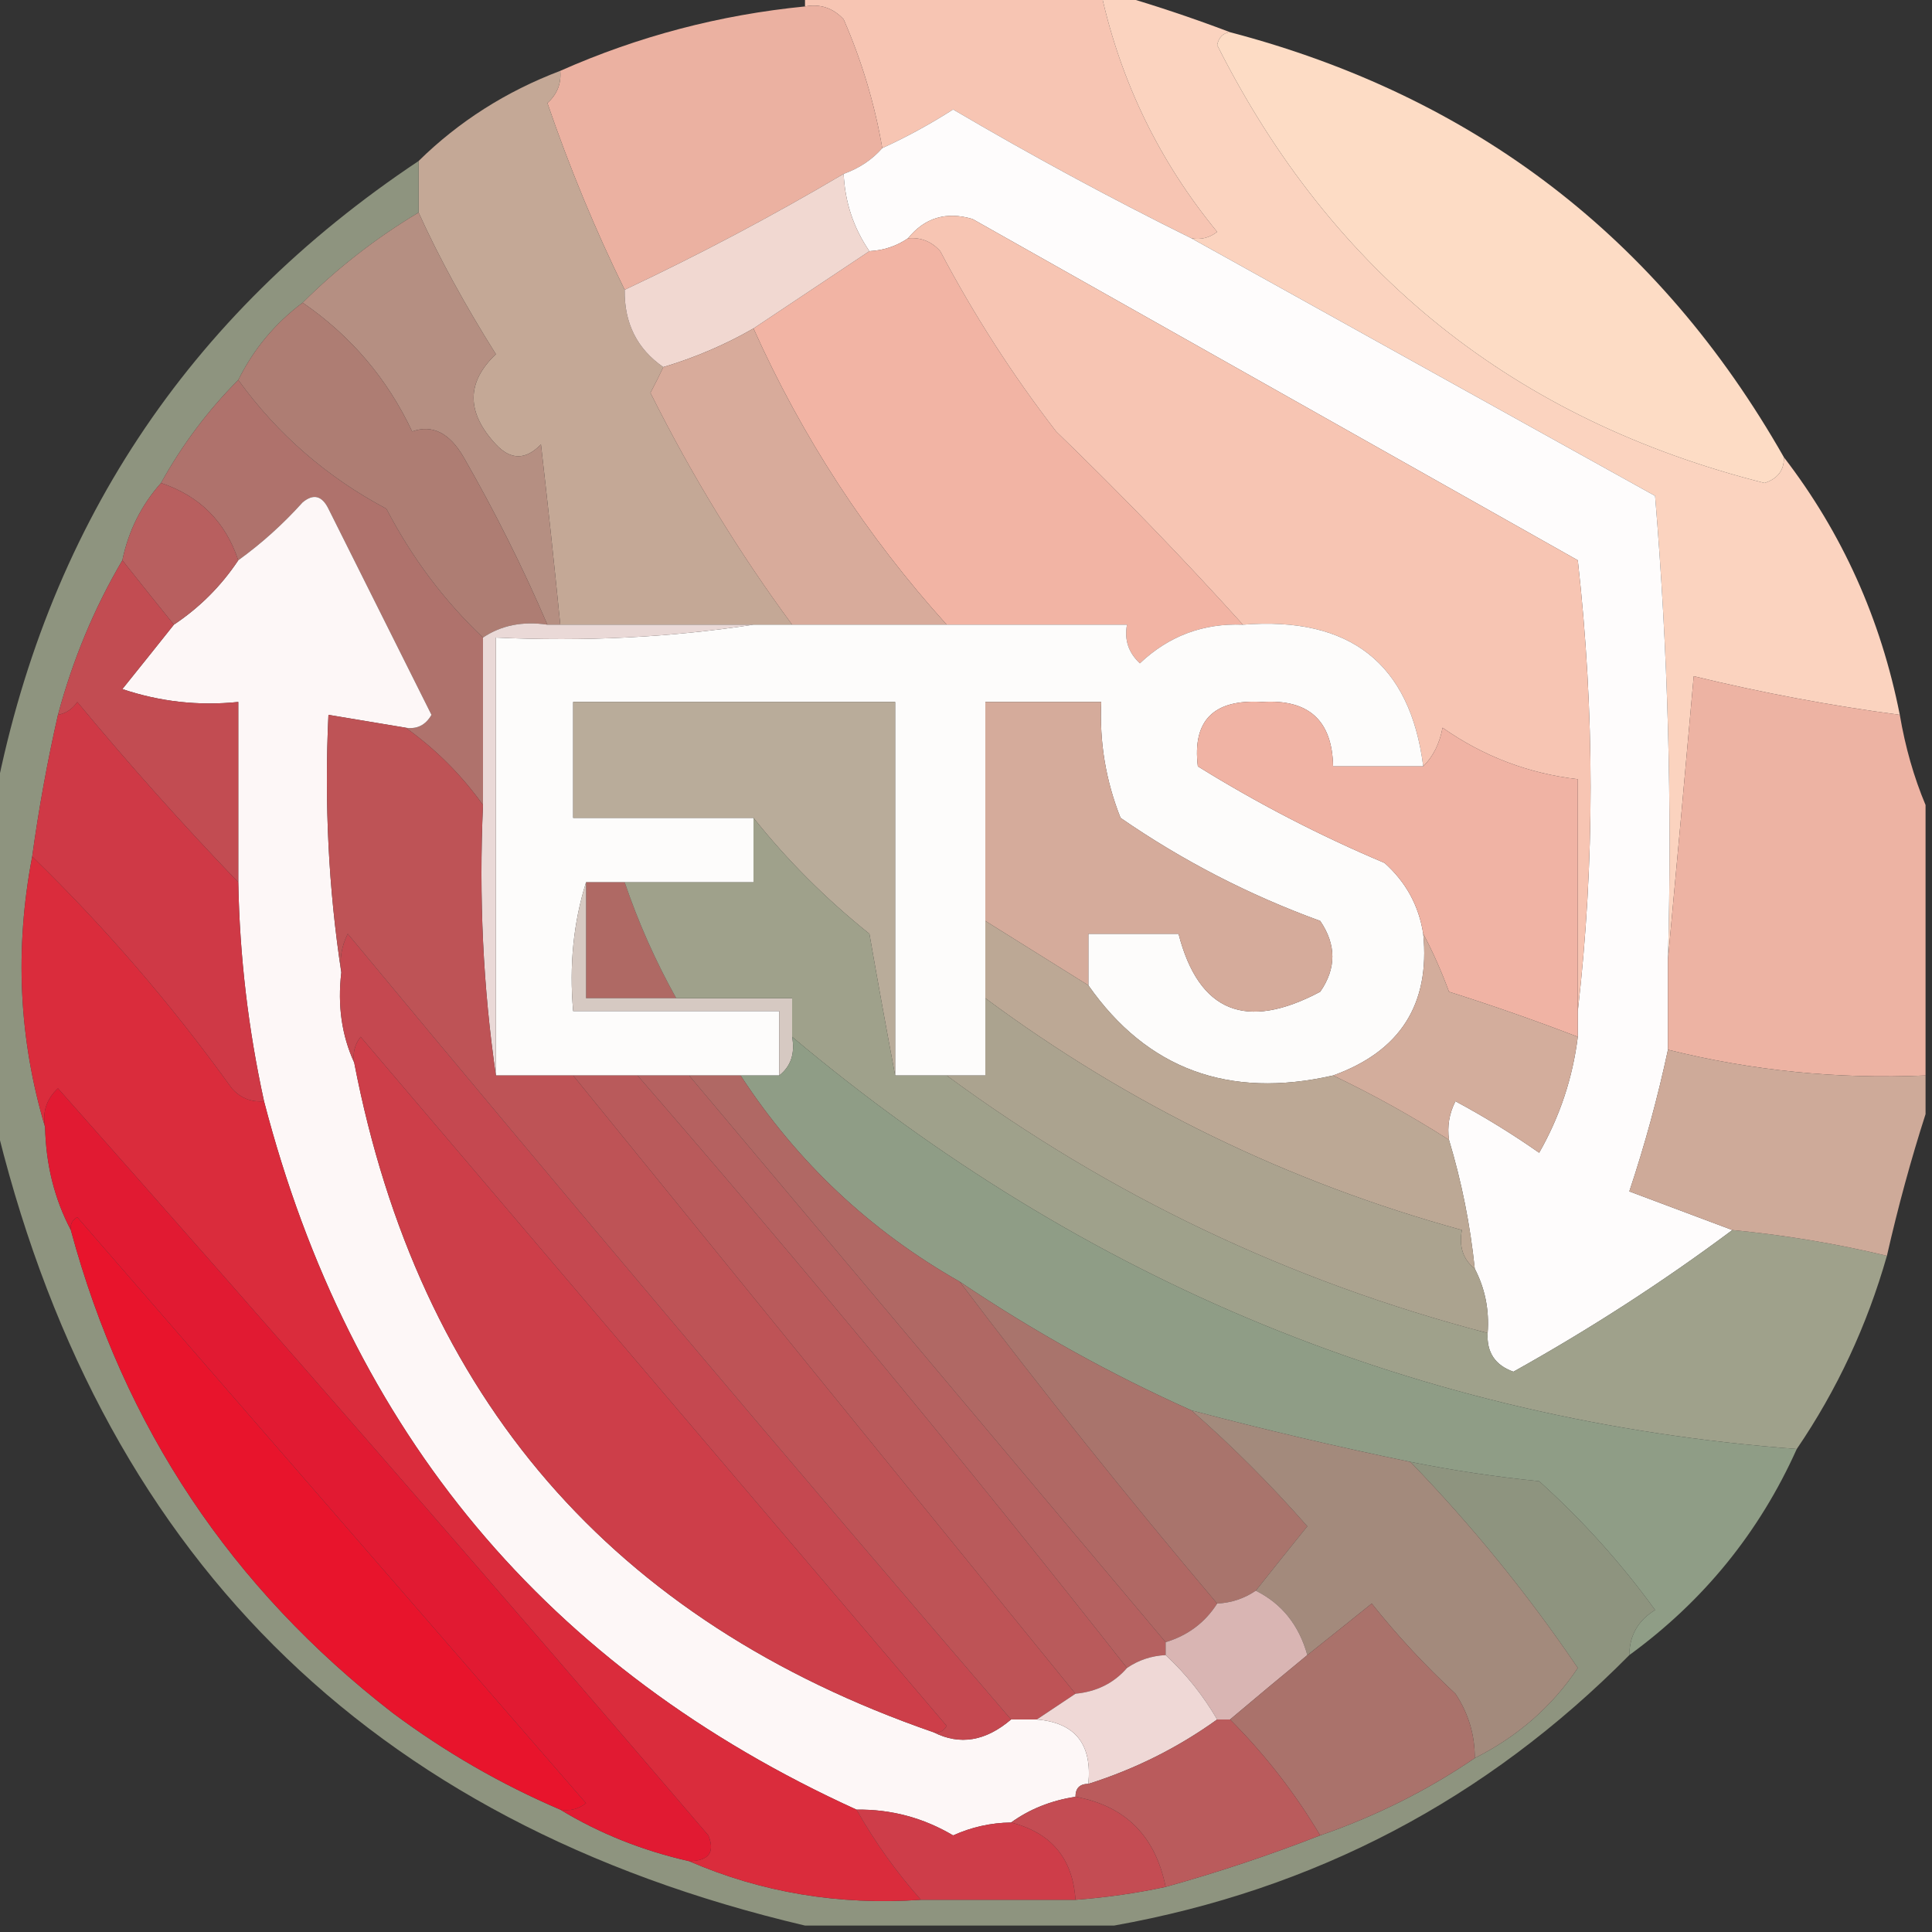 <?xml version="1.0" encoding="UTF-8"?>
<!DOCTYPE svg PUBLIC "-//W3C//DTD SVG 1.1//EN" "http://www.w3.org/Graphics/SVG/1.1/DTD/svg11.dtd">
<svg xmlns="http://www.w3.org/2000/svg" version="1.1" width="150px" height="150px" style="shape-rendering:geometricPrecision; text-rendering:geometricPrecision; image-rendering:optimizeQuality; fill-rule:evenodd; clip-rule:evenodd" xmlns:xlink="http://www.w3.org/1999/xlink">
<rect width="100%" height="100%" fill="#333333" stroke="none"/>
<g><path style="opacity:1" fill="#f7c5b3" d="M 62.5,0.5 C 62.5,0.167 62.5,-0.167 62.5,-0.5C 70.167,-0.5 77.833,-0.5 85.5,-0.5C 87.026,6.385 90.026,12.551 94.5,18C 93.906,18.464 93.239,18.631 92.5,18.5C 86.224,15.396 80.058,12.063 74,8.5C 72.22,9.639 70.386,10.639 68.5,11.5C 67.909,8.06 66.909,4.727 65.5,1.5C 64.675,0.614 63.675,0.281 62.5,0.5 Z"/></g>
<g><path style="opacity:0.999" fill="#fbd3bf" d="M 85.5,-0.5 C 85.833,-0.5 86.167,-0.5 86.5,-0.5C 89.535,0.374 92.535,1.374 95.5,2.5C 94.957,2.56 94.624,2.893 94.5,3.5C 103.453,21.28 117.62,32.614 137,37.5C 138.03,37.164 138.53,36.497 138.5,35.5C 143.026,41.383 146.026,48.05 147.5,55.5C 142.147,54.791 136.814,53.791 131.5,52.5C 130.833,59.989 130.167,67.323 129.5,74.5C 129.832,62.481 129.499,50.481 128.5,38.5C 116.438,31.805 104.438,25.139 92.5,18.5C 93.239,18.631 93.906,18.464 94.5,18C 90.026,12.551 87.026,6.385 85.5,-0.5 Z"/></g>
<g><path style="opacity:0.997" fill="#ebb1a1" d="M 62.5,0.5 C 63.675,0.281 64.675,0.614 65.5,1.5C 66.909,4.727 67.909,8.06 68.5,11.5C 67.71,12.401 66.71,13.068 65.5,13.5C 59.992,16.755 54.325,19.755 48.5,22.5C 46.228,17.871 44.228,13.038 42.5,8C 43.252,7.329 43.586,6.496 43.5,5.5C 49.551,2.817 55.885,1.151 62.5,0.5 Z"/></g>
<g><path style="opacity:0.998" fill="#fddcc5" d="M 95.5,2.5 C 114.492,7.489 128.826,18.489 138.5,35.5C 138.53,36.497 138.03,37.164 137,37.5C 117.62,32.614 103.453,21.28 94.5,3.5C 94.624,2.893 94.957,2.56 95.5,2.5 Z"/></g>
<g><path style="opacity:1" fill="#c4a896" d="M 43.5,5.5 C 43.586,6.496 43.252,7.329 42.5,8C 44.228,13.038 46.228,17.871 48.5,22.5C 48.461,25.089 49.461,27.089 51.5,28.5C 51.196,29.15 50.863,29.817 50.5,30.5C 53.676,36.862 57.343,42.862 61.5,48.5C 60.5,48.5 59.5,48.5 58.5,48.5C 53.5,48.5 48.5,48.5 43.5,48.5C 43.038,43.838 42.538,39.171 42,34.5C 40.817,35.731 39.651,35.731 38.5,34.5C 36.194,32.019 36.194,29.686 38.5,27.5C 36.056,23.608 34.056,19.942 32.5,16.5C 32.5,15.167 32.5,13.833 32.5,12.5C 35.622,9.432 39.289,7.098 43.5,5.5 Z"/></g>
<g><path style="opacity:1" fill="#fefcfc" d="M 92.5,18.5 C 104.438,25.139 116.438,31.805 128.5,38.5C 129.499,50.481 129.832,62.481 129.5,74.5C 129.5,76.833 129.5,79.167 129.5,81.5C 128.708,85.211 127.708,88.878 126.5,92.5C 129.19,93.507 131.856,94.507 134.5,95.5C 129.143,99.501 123.476,103.167 117.5,106.5C 116.081,105.995 115.415,104.995 115.5,103.5C 115.634,101.708 115.301,100.042 114.5,98.5C 114.149,95.097 113.482,91.763 112.5,88.5C 112.351,87.448 112.517,86.448 113,85.5C 115.25,86.708 117.417,88.041 119.5,89.5C 121.101,86.696 122.101,83.696 122.5,80.5C 122.5,79.833 122.5,79.167 122.5,78.5C 123.824,66.993 123.824,55.327 122.5,43.5C 106.833,34.667 91.167,25.833 75.5,17C 73.465,16.401 71.799,16.901 70.5,18.5C 69.609,19.11 68.609,19.443 67.5,19.5C 66.27,17.703 65.604,15.703 65.5,13.5C 66.71,13.068 67.71,12.401 68.5,11.5C 70.386,10.639 72.22,9.639 74,8.5C 80.058,12.063 86.224,15.396 92.5,18.5 Z"/></g>
<g><path style="opacity:1" fill="#f2b4a4" d="M 70.5,18.5 C 71.496,18.414 72.329,18.748 73,19.5C 75.606,24.435 78.606,29.102 82,33.5C 87.085,38.416 91.919,43.416 96.5,48.5C 93.412,48.377 90.745,49.377 88.5,51.5C 87.614,50.675 87.281,49.675 87.5,48.5C 82.833,48.5 78.167,48.5 73.5,48.5C 67.293,41.626 62.293,33.959 58.5,25.5C 61.5,23.5 64.5,21.5 67.5,19.5C 68.609,19.443 69.609,19.11 70.5,18.5 Z"/></g>
<g><path style="opacity:1" fill="#f1d8d1" d="M 65.5,13.5 C 65.604,15.703 66.27,17.703 67.5,19.5C 64.5,21.5 61.5,23.5 58.5,25.5C 56.313,26.758 53.98,27.758 51.5,28.5C 49.461,27.089 48.461,25.089 48.5,22.5C 54.325,19.755 59.992,16.755 65.5,13.5 Z"/></g>
<g><path style="opacity:1" fill="#f7c5b3" d="M 122.5,78.5 C 122.5,72.5 122.5,66.5 122.5,60.5C 118.668,60.056 115.168,58.722 112,56.5C 111.768,57.737 111.268,58.737 110.5,59.5C 109.487,51.51 104.821,47.843 96.5,48.5C 91.919,43.416 87.085,38.416 82,33.5C 78.606,29.102 75.606,24.435 73,19.5C 72.329,18.748 71.496,18.414 70.5,18.5C 71.799,16.901 73.465,16.401 75.5,17C 91.167,25.833 106.833,34.667 122.5,43.5C 123.824,55.327 123.824,66.993 122.5,78.5 Z"/></g>
<g><path style="opacity:0.942" fill="#949a84" d="M 32.5,12.5 C 32.5,13.833 32.5,15.167 32.5,16.5C 29.19,18.482 26.19,20.815 23.5,23.5C 21.367,25.09 19.701,27.09 18.5,29.5C 16.147,31.86 14.147,34.526 12.5,37.5C 10.975,39.216 9.975,41.216 9.5,43.5C 7.321,47.203 5.655,51.203 4.5,55.5C 3.674,59.136 3.008,62.803 2.5,66.5C 1.13,73.687 1.464,80.687 3.5,87.5C 3.565,90.428 4.232,93.095 5.5,95.5C 9.628,110.796 17.961,123.296 30.5,133C 34.562,136.029 38.895,138.529 43.5,140.5C 46.54,142.346 49.873,143.679 53.5,144.5C 59.134,146.938 65.134,147.938 71.5,147.5C 75.5,147.5 79.5,147.5 83.5,147.5C 85.861,147.326 88.194,146.993 90.5,146.5C 94.563,145.368 98.563,144.035 102.5,142.5C 106.818,141.008 110.818,139.008 114.5,136.5C 117.843,134.816 120.51,132.483 122.5,129.5C 118.649,123.811 114.315,118.478 109.5,113.5C 112.787,114.161 116.12,114.661 119.5,115C 122.87,118.035 125.87,121.368 128.5,125C 127.177,125.816 126.511,126.983 126.5,128.5C 115.405,139.715 102.071,146.715 86.5,149.5C 78.5,149.5 70.5,149.5 62.5,149.5C 28.5,141.5 7.5,120.5 -0.5,86.5C -0.5,78.5 -0.5,70.5 -0.5,62.5C 3.497,41.162 14.497,24.495 32.5,12.5 Z"/></g>
<g><path style="opacity:1" fill="#d8ab9b" d="M 58.5,25.5 C 62.293,33.959 67.293,41.626 73.5,48.5C 69.5,48.5 65.5,48.5 61.5,48.5C 57.343,42.862 53.676,36.862 50.5,30.5C 50.863,29.817 51.196,29.15 51.5,28.5C 53.98,27.758 56.313,26.758 58.5,25.5 Z"/></g>
<g><path style="opacity:1" fill="#af726c" d="M 18.5,29.5 C 21.547,33.712 25.38,37.045 30,39.5C 31.979,43.3 34.479,46.634 37.5,49.5C 37.5,53.833 37.5,58.167 37.5,62.5C 35.833,60.167 33.833,58.167 31.5,56.5C 32.376,56.631 33.043,56.297 33.5,55.5C 30.833,50.167 28.167,44.833 25.5,39.5C 24.998,38.479 24.332,38.312 23.5,39C 21.962,40.707 20.296,42.207 18.5,43.5C 17.5,40.5 15.5,38.5 12.5,37.5C 14.147,34.526 16.147,31.86 18.5,29.5 Z"/></g>
<g><path style="opacity:1" fill="#b58f82" d="M 32.5,16.5 C 34.056,19.942 36.056,23.608 38.5,27.5C 36.194,29.686 36.194,32.019 38.5,34.5C 39.651,35.731 40.817,35.731 42,34.5C 42.538,39.171 43.038,43.838 43.5,48.5C 43.167,48.5 42.833,48.5 42.5,48.5C 40.607,44.085 38.44,39.751 36,35.5C 34.899,33.606 33.566,32.939 32,33.5C 30.079,29.411 27.246,26.077 23.5,23.5C 26.19,20.815 29.19,18.482 32.5,16.5 Z"/></g>
<g><path style="opacity:1" fill="#ae7d73" d="M 23.5,23.5 C 27.246,26.077 30.079,29.411 32,33.5C 33.566,32.939 34.899,33.606 36,35.5C 38.44,39.751 40.607,44.085 42.5,48.5C 40.585,48.215 38.919,48.549 37.5,49.5C 34.479,46.634 31.979,43.3 30,39.5C 25.38,37.045 21.547,33.712 18.5,29.5C 19.701,27.09 21.367,25.09 23.5,23.5 Z"/></g>
<g><path style="opacity:1" fill="#fdf7f7" d="M 31.5,56.5 C 29.5,56.167 27.5,55.833 25.5,55.5C 25.176,62.354 25.509,69.021 26.5,75.5C 26.198,78.059 26.532,80.393 27.5,82.5C 32.525,108.522 47.525,125.855 72.5,134.5C 74.523,135.521 76.523,135.188 78.5,133.5C 79.167,133.5 79.833,133.5 80.5,133.5C 83.47,133.746 84.803,135.412 84.5,138.5C 83.833,138.5 83.5,138.833 83.5,139.5C 81.597,139.796 79.93,140.463 78.5,141.5C 76.94,141.519 75.44,141.852 74,142.5C 71.681,141.129 69.181,140.462 66.5,140.5C 42.509,129.58 27.176,111.247 20.5,85.5C 19.274,79.915 18.607,74.249 18.5,68.5C 18.5,63.833 18.5,59.167 18.5,54.5C 15.428,54.817 12.428,54.484 9.5,53.5C 10.857,51.814 12.19,50.148 13.5,48.5C 15.5,47.167 17.167,45.5 18.5,43.5C 20.296,42.207 21.962,40.707 23.5,39C 24.332,38.312 24.998,38.479 25.5,39.5C 28.167,44.833 30.833,50.167 33.5,55.5C 33.043,56.297 32.376,56.631 31.5,56.5 Z"/></g>
<g><path style="opacity:1" fill="#b85f5f" d="M 12.5,37.5 C 15.5,38.5 17.5,40.5 18.5,43.5C 17.167,45.5 15.5,47.167 13.5,48.5C 12.136,46.809 10.803,45.142 9.5,43.5C 9.975,41.216 10.975,39.216 12.5,37.5 Z"/></g>
<g><path style="opacity:1" fill="#fdfcfb" d="M 58.5,48.5 C 59.5,48.5 60.5,48.5 61.5,48.5C 65.5,48.5 69.5,48.5 73.5,48.5C 78.167,48.5 82.833,48.5 87.5,48.5C 87.281,49.675 87.614,50.675 88.5,51.5C 90.745,49.377 93.412,48.377 96.5,48.5C 104.821,47.843 109.487,51.51 110.5,59.5C 108.167,59.5 105.833,59.5 103.5,59.5C 103.436,55.938 101.603,54.271 98,54.5C 94.233,54.266 92.567,55.932 93,59.5C 97.638,62.379 102.471,64.879 107.5,67C 109.16,68.488 110.16,70.321 110.5,72.5C 111.045,77.962 108.712,81.629 103.5,83.5C 95.395,85.345 89.061,83.012 84.5,76.5C 84.5,75.167 84.5,73.833 84.5,72.5C 86.833,72.5 89.167,72.5 91.5,72.5C 93.064,78.567 96.73,80.067 102.5,77C 103.76,75.186 103.76,73.353 102.5,71.5C 96.972,69.487 91.806,66.82 87,63.5C 85.851,60.607 85.351,57.607 85.5,54.5C 82.5,54.5 79.5,54.5 76.5,54.5C 76.5,60.167 76.5,65.833 76.5,71.5C 76.5,73.5 76.5,75.5 76.5,77.5C 76.5,79.5 76.5,81.5 76.5,83.5C 75.5,83.5 74.5,83.5 73.5,83.5C 72.167,83.5 70.833,83.5 69.5,83.5C 69.5,73.833 69.5,64.167 69.5,54.5C 61.167,54.5 52.833,54.5 44.5,54.5C 44.5,57.5 44.5,60.5 44.5,63.5C 49.167,63.5 53.833,63.5 58.5,63.5C 58.5,65.167 58.5,66.833 58.5,68.5C 55.167,68.5 51.833,68.5 48.5,68.5C 47.5,68.5 46.5,68.5 45.5,68.5C 44.521,71.625 44.187,74.958 44.5,78.5C 49.833,78.5 55.167,78.5 60.5,78.5C 60.5,80.167 60.5,81.833 60.5,83.5C 59.5,83.5 58.5,83.5 57.5,83.5C 56.167,83.5 54.833,83.5 53.5,83.5C 52.167,83.5 50.833,83.5 49.5,83.5C 47.833,83.5 46.167,83.5 44.5,83.5C 42.5,83.5 40.5,83.5 38.5,83.5C 38.5,72.167 38.5,60.833 38.5,49.5C 45.354,49.824 52.021,49.491 58.5,48.5 Z"/></g>
<g><path style="opacity:1" fill="#c24c52" d="M 9.5,43.5 C 10.803,45.142 12.136,46.809 13.5,48.5C 12.19,50.148 10.857,51.814 9.5,53.5C 12.428,54.484 15.428,54.817 18.5,54.5C 18.5,59.167 18.5,63.833 18.5,68.5C 14.199,64.028 10.032,59.361 6,54.5C 5.617,55.056 5.117,55.389 4.5,55.5C 5.655,51.203 7.321,47.203 9.5,43.5 Z"/></g>
<g><path style="opacity:1" fill="#ead9d7" d="M 42.5,48.5 C 42.833,48.5 43.167,48.5 43.5,48.5C 48.5,48.5 53.5,48.5 58.5,48.5C 52.021,49.491 45.354,49.824 38.5,49.5C 38.5,60.833 38.5,72.167 38.5,83.5C 37.509,76.687 37.175,69.687 37.5,62.5C 37.5,58.167 37.5,53.833 37.5,49.5C 38.919,48.549 40.585,48.215 42.5,48.5 Z"/></g>
<g><path style="opacity:1" fill="#f0b3a4" d="M 110.5,59.5 C 111.268,58.737 111.768,57.737 112,56.5C 115.168,58.722 118.668,60.056 122.5,60.5C 122.5,66.5 122.5,72.5 122.5,78.5C 122.5,79.167 122.5,79.833 122.5,80.5C 119.233,79.244 115.899,78.077 112.5,77C 111.901,75.377 111.234,73.877 110.5,72.5C 110.16,70.321 109.16,68.488 107.5,67C 102.471,64.879 97.638,62.379 93,59.5C 92.567,55.932 94.233,54.266 98,54.5C 101.603,54.271 103.436,55.938 103.5,59.5C 105.833,59.5 108.167,59.5 110.5,59.5 Z"/></g>
<g><path style="opacity:1" fill="#d5ab9b" d="M 84.5,76.5 C 81.833,74.833 79.167,73.167 76.5,71.5C 76.5,65.833 76.5,60.167 76.5,54.5C 79.5,54.5 82.5,54.5 85.5,54.5C 85.351,57.607 85.851,60.607 87,63.5C 91.806,66.82 96.972,69.487 102.5,71.5C 103.76,73.353 103.76,75.186 102.5,77C 96.73,80.067 93.064,78.567 91.5,72.5C 89.167,72.5 86.833,72.5 84.5,72.5C 84.5,73.833 84.5,75.167 84.5,76.5 Z"/></g>
<g><path style="opacity:1" fill="#cf3946" d="M 18.5,68.5 C 18.607,74.249 19.274,79.915 20.5,85.5C 19.504,85.586 18.671,85.252 18,84.5C 13.342,78.013 8.176,72.013 2.5,66.5C 3.008,62.803 3.674,59.136 4.5,55.5C 5.117,55.389 5.617,55.056 6,54.5C 10.032,59.361 14.199,64.028 18.5,68.5 Z"/></g>
<g><path style="opacity:1" fill="#b9ac9a" d="M 69.5,83.5 C 68.834,79.979 68.167,76.312 67.5,72.5C 64.118,69.785 61.118,66.785 58.5,63.5C 53.833,63.5 49.167,63.5 44.5,63.5C 44.5,60.5 44.5,57.5 44.5,54.5C 52.833,54.5 61.167,54.5 69.5,54.5C 69.5,64.167 69.5,73.833 69.5,83.5 Z"/></g>
<g><path style="opacity:1" fill="#af6964" d="M 45.5,68.5 C 46.5,68.5 47.5,68.5 48.5,68.5C 49.561,71.622 50.895,74.622 52.5,77.5C 50.167,77.5 47.833,77.5 45.5,77.5C 45.5,74.5 45.5,71.5 45.5,68.5 Z"/></g>
<g><path style="opacity:1" fill="#c54850" d="M 78.5,133.5 C 76.523,135.188 74.523,135.521 72.5,134.5C 72.938,134.565 73.272,134.399 73.5,134C 58.333,116.167 43.167,98.333 28,80.5C 27.536,81.094 27.369,81.761 27.5,82.5C 26.532,80.393 26.198,78.059 26.5,75.5C 26.351,74.448 26.517,73.448 27,72.5C 44.002,92.999 61.168,113.333 78.5,133.5 Z"/></g>
<g><path style="opacity:1" fill="#bca895" d="M 76.5,71.5 C 79.167,73.167 81.833,74.833 84.5,76.5C 89.061,83.012 95.395,85.345 103.5,83.5C 106.602,84.979 109.602,86.645 112.5,88.5C 113.482,91.763 114.149,95.097 114.5,98.5C 113.596,97.791 113.263,96.791 113.5,95.5C 99.995,91.783 87.661,85.783 76.5,77.5C 76.5,75.5 76.5,73.5 76.5,71.5 Z"/></g>
<g><path style="opacity:1" fill="#da2c3c" d="M 2.5,66.5 C 8.176,72.013 13.342,78.013 18,84.5C 18.671,85.252 19.504,85.586 20.5,85.5C 27.176,111.247 42.509,129.58 66.5,140.5C 67.921,143.009 69.588,145.343 71.5,147.5C 65.134,147.938 59.134,146.938 53.5,144.5C 55.028,144.483 55.528,143.816 55,142.5C 38.324,122.993 21.491,103.66 4.5,84.5C 3.614,85.325 3.281,86.325 3.5,87.5C 1.464,80.687 1.13,73.687 2.5,66.5 Z"/></g>
<g><path style="opacity:1" fill="#d6c9c2" d="M 45.5,68.5 C 45.5,71.5 45.5,74.5 45.5,77.5C 47.833,77.5 50.167,77.5 52.5,77.5C 55.5,77.5 58.5,77.5 61.5,77.5C 61.5,78.5 61.5,79.5 61.5,80.5C 61.737,81.791 61.404,82.791 60.5,83.5C 60.5,81.833 60.5,80.167 60.5,78.5C 55.167,78.5 49.833,78.5 44.5,78.5C 44.187,74.958 44.521,71.625 45.5,68.5 Z"/></g>
<g><path style="opacity:1" fill="#9fa18b" d="M 58.5,63.5 C 61.118,66.785 64.118,69.785 67.5,72.5C 68.167,76.312 68.834,79.979 69.5,83.5C 70.833,83.5 72.167,83.5 73.5,83.5C 86.135,92.816 100.135,99.482 115.5,103.5C 115.415,104.995 116.081,105.995 117.5,106.5C 123.476,103.167 129.143,99.501 134.5,95.5C 138.582,95.892 142.582,96.558 146.5,97.5C 144.952,102.926 142.619,107.926 139.5,112.5C 110.269,110.297 84.269,99.63 61.5,80.5C 61.5,79.5 61.5,78.5 61.5,77.5C 58.5,77.5 55.5,77.5 52.5,77.5C 50.895,74.622 49.561,71.622 48.5,68.5C 51.833,68.5 55.167,68.5 58.5,68.5C 58.5,66.833 58.5,65.167 58.5,63.5 Z"/></g>
<g><path style="opacity:0.988" fill="#eeb4a4" d="M 147.5,55.5 C 147.927,58.01 148.593,60.343 149.5,62.5C 149.5,69.5 149.5,76.5 149.5,83.5C 142.689,83.798 136.022,83.131 129.5,81.5C 129.5,79.167 129.5,76.833 129.5,74.5C 130.167,67.323 130.833,59.989 131.5,52.5C 136.814,53.791 142.147,54.791 147.5,55.5 Z"/></g>
<g><path style="opacity:1" fill="#aba38f" d="M 76.5,77.5 C 87.661,85.783 99.995,91.783 113.5,95.5C 113.263,96.791 113.596,97.791 114.5,98.5C 115.301,100.042 115.634,101.708 115.5,103.5C 100.135,99.482 86.135,92.816 73.5,83.5C 74.5,83.5 75.5,83.5 76.5,83.5C 76.5,81.5 76.5,79.5 76.5,77.5 Z"/></g>
<g><path style="opacity:1" fill="#b95a5b" d="M 44.5,83.5 C 46.167,83.5 47.833,83.5 49.5,83.5C 62.567,98.561 75.234,113.895 87.5,129.5C 86.486,130.674 85.153,131.34 83.5,131.5C 70.5,115.5 57.5,99.5 44.5,83.5 Z"/></g>
<g><path style="opacity:1" fill="#b56160" d="M 49.5,83.5 C 50.833,83.5 52.167,83.5 53.5,83.5C 65.833,98.167 78.167,112.833 90.5,127.5C 90.5,127.833 90.5,128.167 90.5,128.5C 89.391,128.557 88.391,128.89 87.5,129.5C 75.234,113.895 62.567,98.561 49.5,83.5 Z"/></g>
<g><path style="opacity:0.997" fill="#8f9d86" d="M 61.5,80.5 C 84.269,99.63 110.269,110.297 139.5,112.5C 136.593,118.973 132.26,124.306 126.5,128.5C 126.511,126.983 127.177,125.816 128.5,125C 125.87,121.368 122.87,118.035 119.5,115C 116.12,114.661 112.787,114.161 109.5,113.5C 103.792,112.323 98.126,110.99 92.5,109.5C 86.245,106.704 80.245,103.371 74.5,99.5C 67.547,95.548 61.88,90.214 57.5,83.5C 58.5,83.5 59.5,83.5 60.5,83.5C 61.404,82.791 61.737,81.791 61.5,80.5 Z"/></g>
<g><path style="opacity:1" fill="#d3ad9c" d="M 110.5,72.5 C 111.234,73.877 111.901,75.377 112.5,77C 115.899,78.077 119.233,79.244 122.5,80.5C 122.101,83.696 121.101,86.696 119.5,89.5C 117.417,88.041 115.25,86.708 113,85.5C 112.517,86.448 112.351,87.448 112.5,88.5C 109.602,86.645 106.602,84.979 103.5,83.5C 108.712,81.629 111.045,77.962 110.5,72.5 Z"/></g>
<g><path style="opacity:1" fill="#cd3e49" d="M 72.5,134.5 C 47.525,125.855 32.525,108.522 27.5,82.5C 27.369,81.761 27.536,81.094 28,80.5C 43.167,98.333 58.333,116.167 73.5,134C 73.272,134.399 72.938,134.565 72.5,134.5 Z"/></g>
<g><path style="opacity:1" fill="#b06864" d="M 53.5,83.5 C 54.833,83.5 56.167,83.5 57.5,83.5C 61.88,90.214 67.547,95.548 74.5,99.5C 80.918,107.985 87.585,116.319 94.5,124.5C 93.564,125.974 92.23,126.974 90.5,127.5C 78.167,112.833 65.833,98.167 53.5,83.5 Z"/></g>
<g><path style="opacity:1" fill="#ceaa99" d="M 129.5,81.5 C 136.022,83.131 142.689,83.798 149.5,83.5C 149.5,84.5 149.5,85.5 149.5,86.5C 148.368,90.019 147.368,93.686 146.5,97.5C 142.582,96.558 138.582,95.892 134.5,95.5C 131.856,94.507 129.19,93.507 126.5,92.5C 127.708,88.878 128.708,85.211 129.5,81.5 Z"/></g>
<g><path style="opacity:1" fill="#e8142c" d="M 43.5,140.5 C 38.895,138.529 34.562,136.029 30.5,133C 17.961,123.296 9.628,110.796 5.5,95.5C 5.435,95.062 5.601,94.728 6,94.5C 19.167,109.667 32.333,124.833 45.5,140C 44.906,140.464 44.239,140.631 43.5,140.5 Z"/></g>
<g><path style="opacity:1" fill="#be5356" d="M 31.5,56.5 C 33.833,58.167 35.833,60.167 37.5,62.5C 37.175,69.687 37.509,76.687 38.5,83.5C 40.5,83.5 42.5,83.5 44.5,83.5C 57.5,99.5 70.5,115.5 83.5,131.5C 82.5,132.167 81.5,132.833 80.5,133.5C 79.833,133.5 79.167,133.5 78.5,133.5C 61.168,113.333 44.002,92.999 27,72.5C 26.517,73.448 26.351,74.448 26.5,75.5C 25.509,69.021 25.176,62.354 25.5,55.5C 27.5,55.833 29.5,56.167 31.5,56.5 Z"/></g>
<g><path style="opacity:1" fill="#a9746c" d="M 74.5,99.5 C 80.245,103.371 86.245,106.704 92.5,109.5C 95.66,112.265 98.66,115.265 101.5,118.5C 100.143,120.186 98.81,121.852 97.5,123.5C 96.609,124.11 95.609,124.443 94.5,124.5C 87.585,116.319 80.918,107.985 74.5,99.5 Z"/></g>
<g><path style="opacity:1" fill="#e11a32" d="M 53.5,144.5 C 49.873,143.679 46.54,142.346 43.5,140.5C 44.239,140.631 44.906,140.464 45.5,140C 32.333,124.833 19.167,109.667 6,94.5C 5.601,94.728 5.435,95.062 5.5,95.5C 4.232,93.095 3.565,90.428 3.5,87.5C 3.281,86.325 3.614,85.325 4.5,84.5C 21.491,103.66 38.324,122.993 55,142.5C 55.528,143.816 55.028,144.483 53.5,144.5 Z"/></g>
<g><path style="opacity:1" fill="#a38a7c" d="M 92.5,109.5 C 98.126,110.99 103.792,112.323 109.5,113.5C 114.315,118.478 118.649,123.811 122.5,129.5C 120.51,132.483 117.843,134.816 114.5,136.5C 114.509,134.692 114.009,133.025 113,131.5C 110.65,129.317 108.483,126.984 106.5,124.5C 104.814,125.857 103.148,127.19 101.5,128.5C 100.855,126.174 99.522,124.507 97.5,123.5C 98.81,121.852 100.143,120.186 101.5,118.5C 98.66,115.265 95.66,112.265 92.5,109.5 Z"/></g>
<g><path style="opacity:1" fill="#d9b5b3" d="M 97.5,123.5 C 99.522,124.507 100.855,126.174 101.5,128.5C 99.46,130.177 97.46,131.844 95.5,133.5C 95.167,133.5 94.833,133.5 94.5,133.5C 93.396,131.611 92.063,129.945 90.5,128.5C 90.5,128.167 90.5,127.833 90.5,127.5C 92.23,126.974 93.564,125.974 94.5,124.5C 95.609,124.443 96.609,124.11 97.5,123.5 Z"/></g>
<g><path style="opacity:1" fill="#aa726b" d="M 114.5,136.5 C 110.818,139.008 106.818,141.008 102.5,142.5C 100.542,139.208 98.209,136.208 95.5,133.5C 97.46,131.844 99.46,130.177 101.5,128.5C 103.148,127.19 104.814,125.857 106.5,124.5C 108.483,126.984 110.65,129.317 113,131.5C 114.009,133.025 114.509,134.692 114.5,136.5 Z"/></g>
<g><path style="opacity:1" fill="#efd8d6" d="M 90.5,128.5 C 92.063,129.945 93.396,131.611 94.5,133.5C 91.45,135.692 88.117,137.358 84.5,138.5C 84.803,135.412 83.47,133.746 80.5,133.5C 81.5,132.833 82.5,132.167 83.5,131.5C 85.153,131.34 86.486,130.674 87.5,129.5C 88.391,128.89 89.391,128.557 90.5,128.5 Z"/></g>
<g><path style="opacity:1" fill="#ba5b5c" d="M 94.5,133.5 C 94.833,133.5 95.167,133.5 95.5,133.5C 98.209,136.208 100.542,139.208 102.5,142.5C 98.563,144.035 94.563,145.368 90.5,146.5C 89.705,142.54 87.371,140.207 83.5,139.5C 83.5,138.833 83.833,138.5 84.5,138.5C 88.117,137.358 91.45,135.692 94.5,133.5 Z"/></g>
<g><path style="opacity:1" fill="#c44c53" d="M 83.5,139.5 C 87.371,140.207 89.705,142.54 90.5,146.5C 88.194,146.993 85.861,147.326 83.5,147.5C 83.288,144.288 81.621,142.288 78.5,141.5C 79.93,140.463 81.597,139.796 83.5,139.5 Z"/></g>
<g><path style="opacity:1" fill="#ce3d49" d="M 66.5,140.5 C 69.181,140.462 71.681,141.129 74,142.5C 75.44,141.852 76.94,141.519 78.5,141.5C 81.621,142.288 83.288,144.288 83.5,147.5C 79.5,147.5 75.5,147.5 71.5,147.5C 69.588,145.343 67.921,143.009 66.5,140.5 Z"/></g>
</svg>
